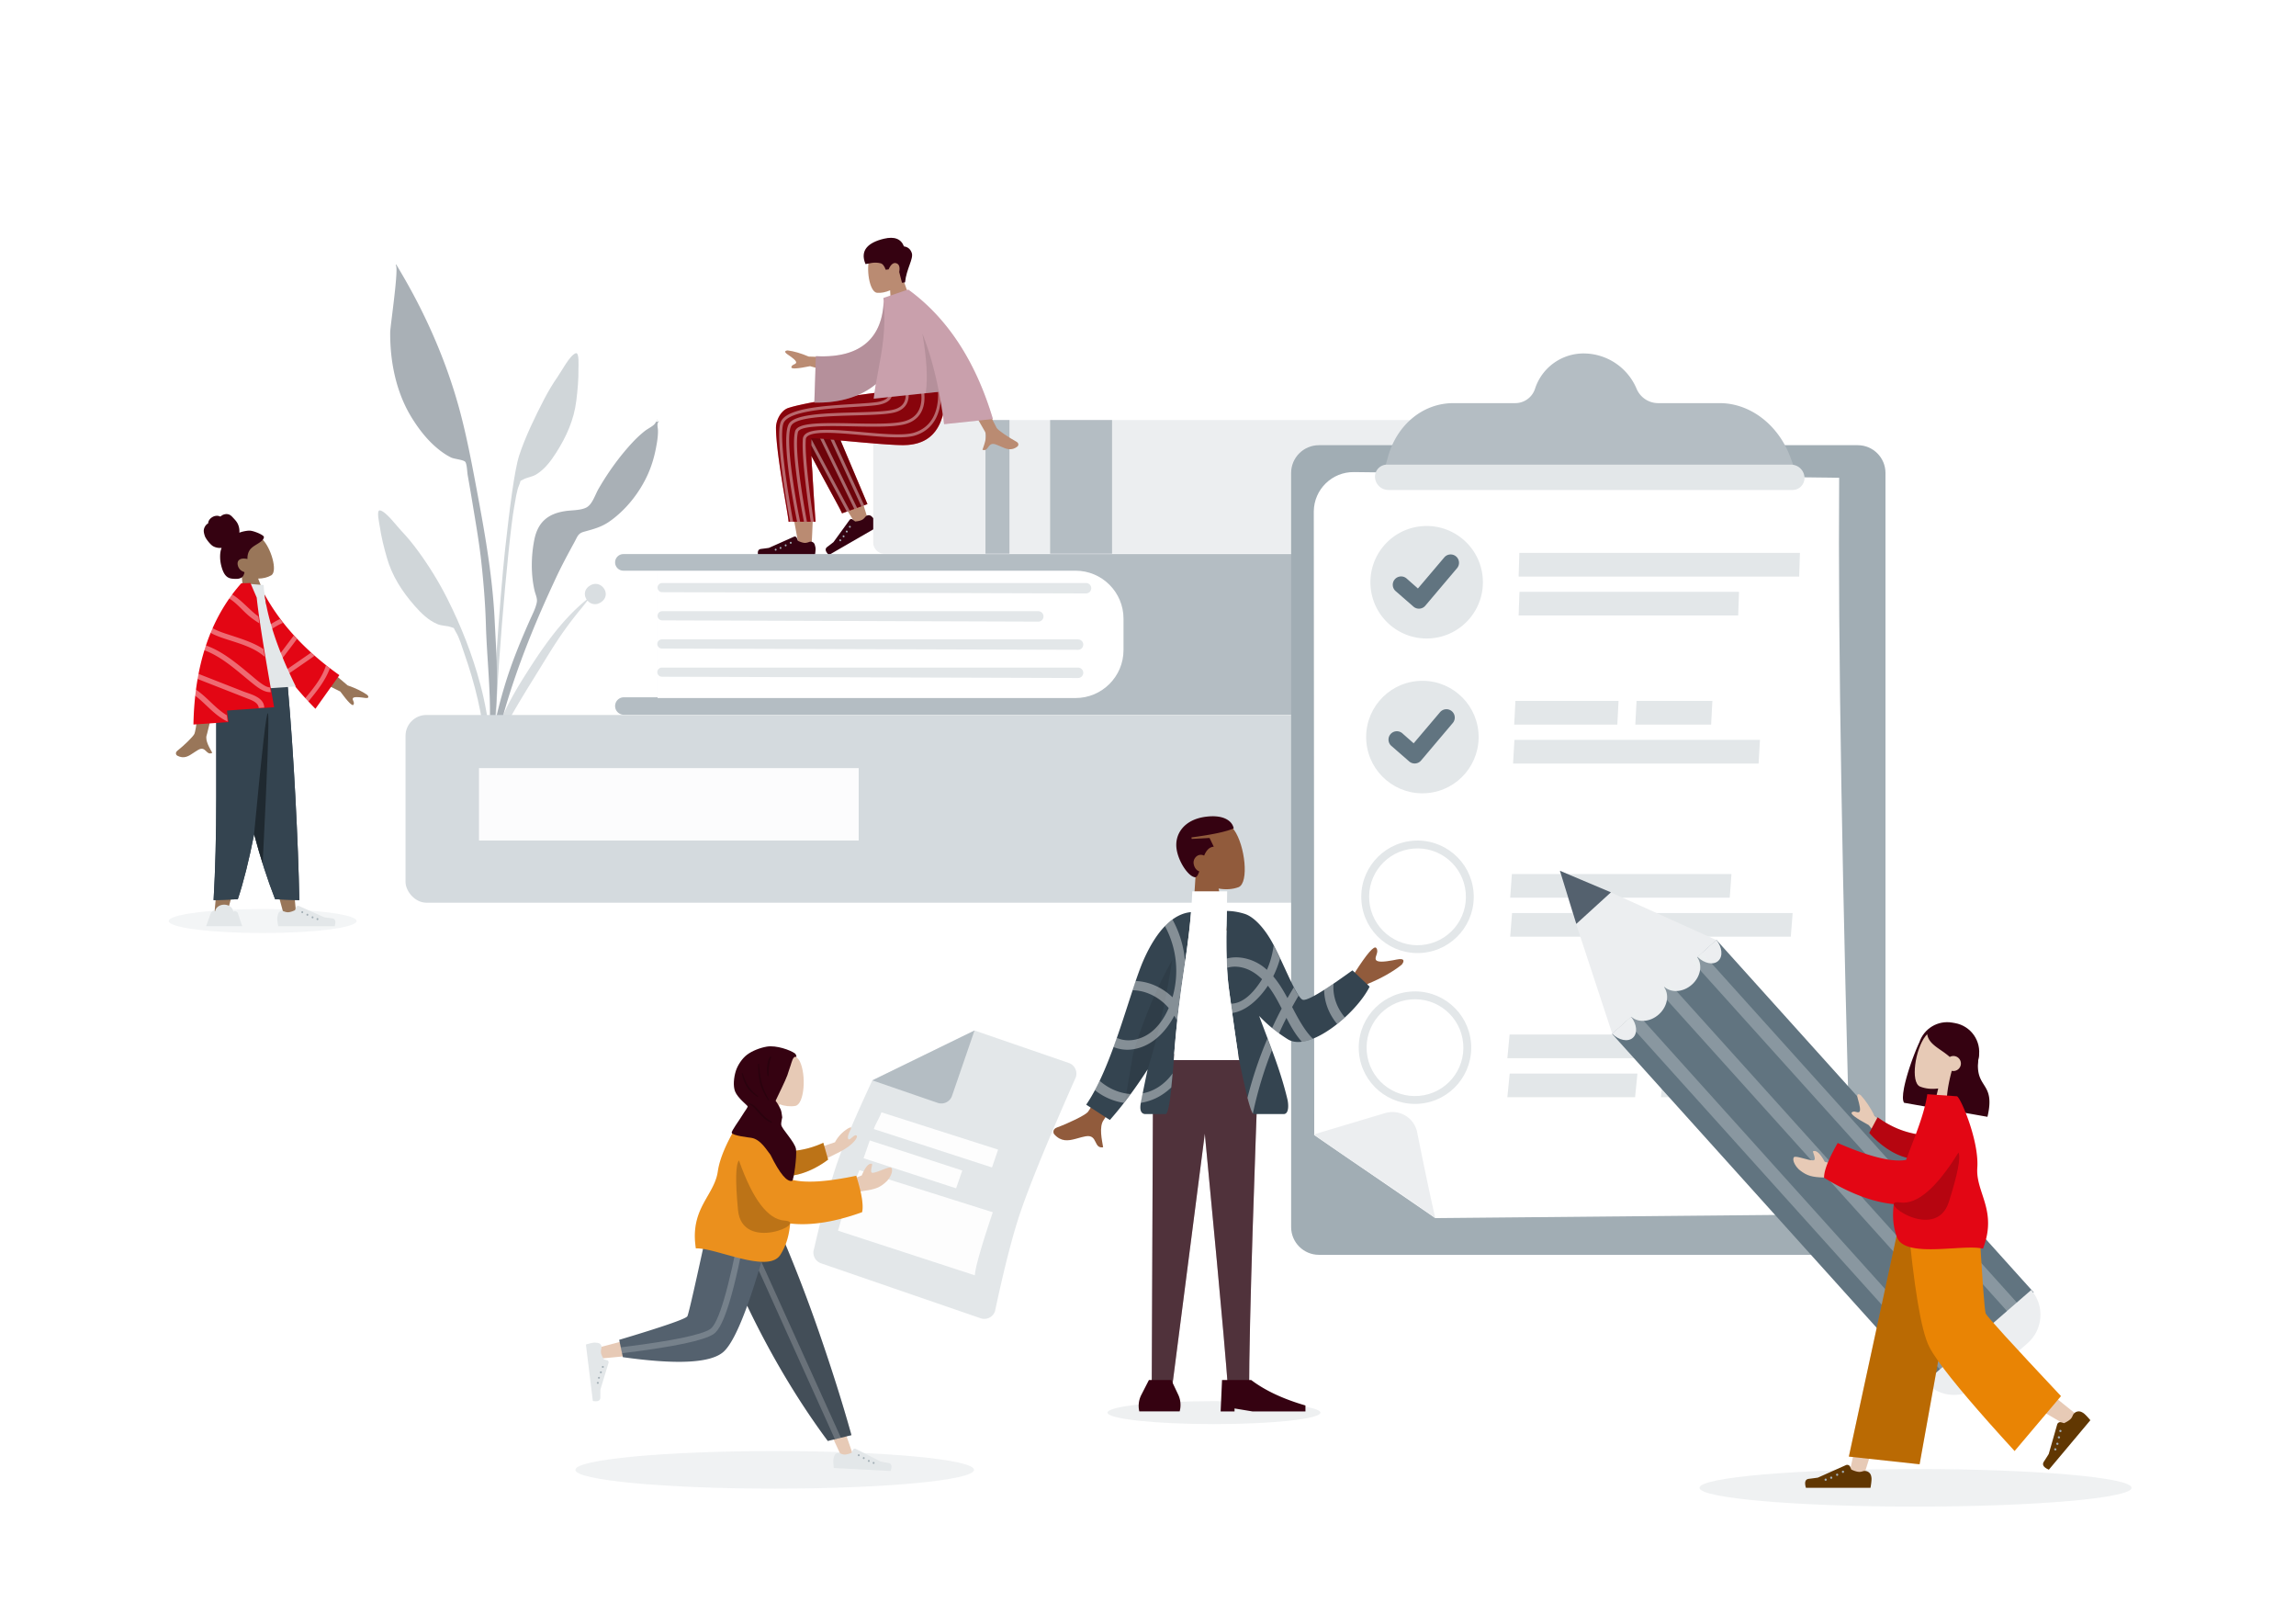<svg width="1100" height="768" viewBox="0 0 1100 768" xmlns="http://www.w3.org/2000/svg" xmlns:xlink="http://www.w3.org/1999/xlink"><defs><path d="M30.18 4.938c.308.103 0-1.219-.735-1.702-2.256-1.482-8.97-3.675-13.561-2.724-3.076.638-6.912 2.239-9.369 4.279-2.214 1.84-4.23 5.082-5.014 7.93-.823 2.992-1.134 7.154 0 9.764 1.351 3.108 6.137 6.458 6.263 6.903.145.507-1.221 2.23-2.529 4.59C3.927 36.34.363 41.459.588 42.328c.36 1.386 8.634 1.989 9.477 2.09 4.66.554 8.038 6.331 9.444 7.81 4.756 8.861 8.373 12.884 10.85 12.067.652-.215 1.927-11.893 1.275-15.234-.652-3.342-7.046-9.305-7.455-11.27-.241-1.158.357-3.609.331-3.7-.603-4.152-1.137-4.054-2.017-5.746-.88-1.692-1.561-1.791-1.35-2.284 1.033-2.408 4.355-9.775 5.109-12.184.898-2.872.474-1.929 1.4-4.79.41-1.267.932-4.684 2.528-4.148z" id="a"/></defs><g fill="none" fill-rule="evenodd"><path fill="#FFF" d="M0 0h1100v768H0z"/><path d="M383.606 197.395l-.138-.08c-3.943-2.209-10.382.79-10.378 4.126.006 4.34 1.713 15.61 3.695 27.288l.278 1.632c2.564 14.966 5.47 30.102 5.734 31.756.48 3.007 5.633 3.802 5.933.01l.063-.843.066-.99c.247-3.884.542-10.501.667-17.234l.02-1.225c.094-6.124.036-12.212-.339-16.297a504.89 504.89 0 00-1.149-11.182c4.833 8.729 12.31 21.227 22.428 37.496l5.493-2.51c-4.313-14.211-7.85-24.244-10.61-30.098-4.727-10.024-9.159-18.608-11.024-21.632-2.934-4.756-8.04-3.096-10.74-.217z" fill="#BA8B72"/><path d="M417.541 247.313c.67.617 1.132 1.145 1.384 1.582.43.744.933 1.903 1.51 3.475-.864.5-8.63 4.983-23.296 13.45-1.761-1.651-2.036-2.934-.823-3.846a148.983 148.983 0 003-2.31l7.726-10.643a1 1 0 011.419-.204l1.244.958c1.533-.134 2.677-.419 3.432-.855.45-.26.95-.726 1.499-1.4a2 2 0 012.905-.207z" fill="#350211"/><path d="M402.319 258.373c-.528.305-.054 1.124.473.82.528-.306.054-1.125-.473-.82zm1.601-1.885c-.528.305-.054 1.124.473.82.528-.306.054-1.125-.473-.82zm1.517-2.298c-.528.305-.054 1.124.473.82.528-.305.054-1.124-.473-.82zm1.488-2.28c-.528.305-.054 1.124.473.82.528-.306.054-1.125-.473-.82z" fill="#A1ADB4"/><path d="M390.33 260.842c.271.87.407 1.557.407 2.061 0 .86-.143 2.116-.43 3.766h-26.9c-.7-2.311-.296-3.56 1.21-3.743 1.506-.185 2.757-.351 3.754-.5l12.011-5.354a1 1 0 011.332.532l.599 1.452c1.394.65 2.527.976 3.399.976.52 0 1.186-.155 1.997-.463a2 2 0 012.62 1.273z" fill="#350211"/><path d="M371.617 262.809c-.61 0-.61.946 0 .946s.608-.946 0-.946zm2.33-.832c-.61 0-.61.946 0 .946.609 0 .608-.946 0-.946zm2.461-1.231c-.61 0-.608.946 0 .946.61 0 .61-.946 0-.946zm2.43-1.231c-.61 0-.61.946 0 .946s.608-.946 0-.946z" fill="#A1ADB4"/><ellipse fill="#ECEEF0" opacity=".801" cx="917.716" cy="712.629" rx="103.5" ry="9"/><ellipse fill="#ECEEF0" opacity=".607" cx="125.832" cy="441.15" rx="45" ry="5.75"/><ellipse fill="#ECEEF0" opacity=".917" cx="581.614" cy="676.61" rx="51" ry="5.5"/><ellipse fill="#ECEEF0" opacity=".787" cx="371.157" cy="704.022" rx="95.5" ry="9"/><g opacity=".5"><path d="M267.157 180.47c2.028-2.892 5.791-10.236 8.646-11.27 1.838-.665 1.302 6.22 1.325 7.533.088 5.079-.406 10.125-1.017 15.162-1.1 9.083-4.697 17.172-9.63 24.902-2.54 3.978-5.517 8.004-9.642 10.486-1.898 1.143-4.182 1.335-6.057 2.32-2.184 1.146-.995.219-1.979 2.494-1.366 3.16-1.803 7.235-2.436 10.606-2.903 15.474-9.931 97.272-8.713 113.012.108 1.395-1.837 1.729-1.934.026-.516-9.03 3.95-71.567 6.204-92.018 2.253-20.451 4.533-38.519 6.82-45.594 2.774-8.584 7.783-18.907 11.954-26.912 1.937-3.72 4.048-7.31 6.459-10.747z" fill="#A1ADB4"/><path d="M282.21 280.774c5.277-3.874 10.99 3.438 6.214 7.313-2.64 2.142-5.4 1.38-6.954-.405-1.008 1.23-1.952 2.515-2.86 3.601a178.898 178.898 0 00-7.872 10.164c-5.186 7.202-9.63 14.81-14.278 22.28-4.586 7.373-9.135 14.783-13.291 22.342-3.522 6.404-8.215 13.939-9.42 20.96 1.828-14.89 8.77-29.203 17.035-42.33 8.198-13.02 17.606-27.238 30.3-37.513-1.292-1.9-1.328-4.611 1.126-6.412z" fill="#B4BDC3"/><path d="M182.066 244.459c2.954.577 7.78 7.258 10.214 9.803 2.893 3.025 5.517 6.25 7.991 9.627 5.327 7.271 10.09 15.002 14.14 23.064 6.604 13.142 11.894 26.633 15.734 40.944 2.35 8.76 3.871 17.84 4.773 26.856.17 1.7 1.953 14.81-.615 15.164-2.31.318-1.597-9.954-1.709-11.352-1.26-15.765-5.034-31.104-10.284-45.963-1.144-3.237-2.206-7.202-4.035-10.114-1.317-2.099-.01-1.367-2.324-2.16-1.988-.683-4.252-.516-6.287-1.352-4.421-1.813-7.961-5.332-11.064-8.873-6.03-6.88-10.81-14.324-13.3-23.14-1.382-4.888-2.652-9.805-3.357-14.845-.182-1.302-1.779-8.031.123-7.66z" fill="#A1ADB4"/><path d="M193.72 133.305c11.125 19.292 20.266 40.484 26.17 61.949 3.576 13.005 6.077 26.35 8.562 39.599 3.847 20.514 7.486 41.026 8.522 61.904 1.041 21 3.1 45.22-3.775 65.446 3.434-20.535.164-42.392-.415-63.055-.277-9.863-1.078-19.63-2.13-29.437-1.02-9.512-2.688-18.98-4.241-28.417-.756-4.596-1.55-9.185-2.36-13.772-.241-1.369-.343-5.43-1.211-6.365-.874-.94-5.332-1.324-6.731-2.015-2.818-1.39-5.47-3.366-7.816-5.453-4.497-4.001-8.41-9.23-11.498-14.383-7.145-11.925-10.002-26.478-9.857-40.288.027-2.682 4.34-31.556 2.608-31.953.104-.123.203-.249.296-.38a529.227 529.227 0 013.877 6.62z" fill="#54616e"/><path d="M313.789 202.884c.171-.247 1.288-1.969.726-1.859 1.145-.224-1.576 1.899 1.278.596-1.355 1.28-.573 2.943-.555 4.665.03 2.796-.438 5.57-.965 8.306-.832 4.326-2.072 8.531-3.871 12.554-3.923 8.768-10.583 17.208-18.49 22.69-3.903 2.706-7.728 3.627-12.18 4.873-2.812.787-3.035 2.242-4.528 4.97-3.107 5.684-6.16 11.347-8.9 17.222-3.272 7.015-6.449 14.038-9.445 21.177-10.095 24.047-18.31 48.96-22.626 74.742-.105-15.193 3.41-30.841 7.843-45.323 3.23-10.552 7.434-20.723 11.918-30.79 1.087-2.44 2.733-5.577 3.195-8.27.323-1.887-.665-3.702-1.117-5.69-1.763-7.739-1.637-16.41-.089-24.192 1.707-8.58 6.645-12.562 14.997-13.778 3.054-.444 6.937-.281 9.738-1.584 3.051-1.418 4.31-6.08 6.045-9.072 4.66-8.04 10.198-15.749 16.557-22.522a53.708 53.708 0 015.663-5.21c1.266-1.011 3.942-2.258 4.806-3.505z" fill="#54616e"/><path d="M222.552 356.411h24.806a4.5 4.5 0 014.452 5.157l-1.197 8.115a15.54 15.54 0 01-15.373 13.272h-.57a15.54 15.54 0 01-15.373-13.272l-1.197-8.115a4.5 4.5 0 014.452-5.157z" fill="#B4BDC3"/></g><path d="M125.558 258.148c4.27 4.093 7.592 15.392 4.443 17.395-1.816 1.047-4.024 1.58-6.319 1.586l4.909 12.437-11.014 3.579-1.88-18.216c-2.92-1.766-5.298-4.605-6.28-8.547-2.502-10.045 11.872-12.327 16.141-8.234z" fill="#997659"/><path d="M119.454 254.163c-1.654.03-3.89.584-4.774.988a8.335 8.335 0 00-.741-4.19c-.594-1.266-1.549-2.199-2.477-3.2-.428-.46-.889-.908-1.448-1.185a3.453 3.453 0 00-1.828-.33 4.377 4.377 0 00-1.792.58c-.243.14-.438.335-.672.484-.24.153-.42.03-.663-.072-.586-.248-1.32-.226-1.923-.108-.675.133-1.317.45-1.867.864-.536.404-1.006.93-1.282 1.564a2.854 2.854 0 00-.243.9c-.01.129.004.198-.096.276-.091.072-.213.113-.309.184-.925.69-1.553 1.783-1.702 2.971-.087.694.124 1.797.546 2.973.423 1.175 2.502 3.926 3.872 4.73 1.223.718 2.756.957 4.12.835-.53 1.238-.7 2.624-.717 3.983-.018 1.477.152 2.95.506 4.391.337 1.37.788 2.788 1.527 3.995.691 1.13 1.645 1.93 2.9 2.227.574.136 1.162.187 1.746.22.576.03 1.152.056 1.724-.008 1.083-.12 2.24-.535 2.759-1.597.187-.382.378-.849.468-1.271.032-.152.05-.25-.08-.346-.157-.115-.368-.173-.544-.245a4.158 4.158 0 01-2.25-2.165c-.474-1.034-.636-2.515.257-3.324 1.102-.998 2.739-.795 4.087-.548-.072-1.878.425-3.752 1.738-5.05 1.452-1.438 3.41-2.187 4.95-3.515.402-.346.803-.722 1.016-1.23.09-.213.187-.483.172-.721-.018-.314-.283-.495-.5-.673-1.15-.946-4.826-2.417-6.48-2.387z" fill="#350211"/><path d="M135.725 328.902l-2.537 11.074 8.777 98.974h-5.76l-13.707-50.414-.215-.942-.215.942-13.707 50.414h-5.76l8.776-98.974-2.535-11.074h26.883z" fill="#997659"/><path d="M133.303 437.611c-.306.95-.46 1.693-.46 2.23 0 .866.145 2.129.433 3.79h27.075c.703-2.326.297-3.582-1.219-3.768a149.947 149.947 0 01-3.777-.502l-12.154-5.418a.939.939 0 00-1.25.5l-.629 1.526c-1.403.654-2.543.982-3.42.982-.549 0-1.258-.17-2.128-.511a1.877 1.877 0 00-2.471 1.171z" fill="#E3E7E9"/><path d="M152.088 439.746c.614 0 .613.952 0 .952-.614 0-.613-.952 0-.952zm-2.345-.838c.614 0 .613.953 0 .953s-.612-.953 0-.953zm-2.478-1.239c.614 0 .613.953 0 .953-.614 0-.613-.953 0-.953zm-2.445-1.239c.614 0 .613.953 0 .953s-.612-.953 0-.953z" fill="#A1ADB4"/><path d="M107.402 433.32c-2.254 0-4.105 1.388-4.303 3.16a5.923 5.923 0 01-.458-.24c-.396-.231-1.537.827-1.648 1.135a8621.56 8621.56 0 01-2.232 6.24h17.281a360.316 360.316 0 01-2.143-6.388c-.086-.27-1.125-1.039-1.597-.804a7.079 7.079 0 01-.582.257c-.077-1.867-1.98-3.36-4.318-3.36z" fill="#E3E7E9"/><path d="M137.866 328.902c1.444 16.437 2.661 34.065 3.651 52.885.99 18.82 1.62 35.274 1.888 49.363l-11.596-.44c-3.696-9.463-7.046-19.845-10.051-31.146-2.504 12.656-5.113 23.038-7.825 31.147l-11.597.439c.847-14.753 1.27-31.07 1.27-48.95v-53.298z" fill="#344450"/><path d="M137.866 328.902c1.444 16.437 2.661 34.065 3.651 52.885.99 18.82 1.62 35.274 1.888 49.363l-11.596-.44c-3.696-9.463-7.046-19.845-10.051-31.146-2.504 12.656-5.113 23.038-7.825 31.147l-11.597.439c.847-14.753 1.27-31.07 1.27-48.95v-53.298z" fill="#344450"/><path d="M121.728 399.51c3.817-40.652 6.036-59.905 6.66-57.757.622 2.147-.228 26.118-2.553 71.914l-2.49-8.333-1.617-5.824z" fill-opacity=".4" fill="#000"/><path d="M96.938 322.488l9.343-.616c-3.752 15.986-6.063 25.668-6.93 29.047l-.063.244c-.13.503-.222.836-.275.998-.855 2.636 1.607 6.386 2.69 8.419-2.954 1.577-2.982-3.498-6.702-1.44-.637.353-1.24.75-1.83 1.147l-.39.265c-2.398 1.627-4.609 3.104-7.87 1.394-.52-.273-1.147-1.393.11-2.39 3.13-2.486 7.594-6.764 8.144-8.108.75-1.832 2.007-11.486 3.773-28.96zm56.08-5.672l13.525 11.467c3.794 1.314 6.934 2.838 9.42 4.573.574.6 1.235 1.784-1.293 1.41l-.506-.073-.507-.068c-2.188-.286-4.245-.398-4.602.332-.411.842 1.054 1.986.264 3.107-.527.746-2.624-1.365-6.289-6.335l-13.71-6.842 3.698-7.57z" fill="#997659"/><path d="M107.29 331.188l34.417-2.407c-9.33-18.83-14.468-35.02-15.415-48.572l-10.49-.82c-7.242 13.692-8.417 30.01-8.512 51.799z" fill="#E3E7E9"/><path d="M116.263 279.356c.75-.026 1.864-.06 3.34-.098l.376-.01 3.01 6.994c.867 8.628 3.599 25.853 8.194 51.675l.15.845-22.56 1.578c.14 1.369.302 2.746.487 4.131l.192 1.388-16.775 1.173c.524-28.185 8.002-50.552 22.433-67.101l.463-.527.009.008.004-.009.677-.047zm10.49 5.4c7.91 14.425 19.852 27.3 35.83 38.624l-11.465 16.099c-3.47-3.52-6.705-7.079-9.67-10.68l.259-.018c-8.308-16.767-13.292-31.442-14.953-44.024z"/><path fill-opacity=".2" fill="#FFF" d="M112.838 326.308l10.763-5.95.361 5.172z"/><path d="M126.754 284.757c7.908 14.424 19.851 27.298 35.829 38.623l-11.465 16.099c-3.47-3.52-6.705-7.079-9.67-10.68l.259-.018c-8.308-16.767-13.292-31.442-14.953-44.024zm-18.042 31.917c1.44 11.358 3.598 19.106 6.473 23.245l-6.307.44c-.85-8.184-.905-16.08-.166-23.685z" fill-opacity=".1" fill="#000"/><g transform="translate(194.288 341.956)"><rect fill="#D4DADE" y=".501" width="544.394" height="89.917" rx="10"/><path fill="#FFF" opacity=".927" d="M35.196 60.624V25.957h181.92v34.667z"/></g><path d="M298.877 342.353a4.183 4.183 0 010-8.366h16.16v-60.641h-16.365a3.978 3.978 0 010-7.956h327.67c9.39 0 17 7.611 17 17v42.963c0 9.389-7.61 17-17 17H298.878z" fill="#B4BDC3"/><path d="M315.038 273.346h200.231c12.703 0 23 10.297 23 23v14.996c0 12.702-10.297 23-23 23H315.038v-60.996z" fill="#FFF"/><path d="M315.038 281.442c0-1.21.98-2.19 2.19-2.19H520.31a2.5 2.5 0 012.5 2.5 2.493 2.493 0 01-2.5 2.492l-203.082-.606a2.197 2.197 0 01-2.19-2.196zm0 13.5c0-1.21.98-2.19 2.19-2.19H497.43a2.5 2.5 0 012.5 2.5 2.492 2.492 0 01-2.5 2.491l-180.202-.604a2.197 2.197 0 01-2.19-2.197zm-.118 13.5c0-1.21.98-2.19 2.19-2.19h199.372a2.5 2.5 0 012.5 2.5 2.492 2.492 0 01-2.5 2.492l-199.372-.606a2.197 2.197 0 01-2.19-2.196zm0 13.5c0-1.21.98-2.19 2.19-2.19h199.372a2.5 2.5 0 012.5 2.5 2.492 2.492 0 01-2.5 2.492l-199.372-.606a2.197 2.197 0 01-2.19-2.196z" fill="#E3E7E9"/><g transform="translate(418.365 201.19)"><rect fill="#ECEEF0" width="318.496" height="64" rx="5"/><path fill="#B4BDC3" d="M84.749 0h29.668v64H84.749zM53.772 0h11.489v64H53.772z"/></g><path d="M618.571 226.546V587.72c0 7.351 5.96 13.31 13.31 13.31h258.13c7.351 0 13.31-5.959 13.31-13.31V226.546c0-7.351-5.959-13.31-13.31-13.31h-258.13c-7.35 0-13.31 5.959-13.31 13.31z" fill="#A1ADB4"/><path d="M629.431 245.13l.215 298.556c25.84 17.672 45.173 30.926 57.996 39.764l199.396-1.879c-4.51-156.74-6.478-274.316-5.904-352.73l-232.48-2.724c-10.493-.123-19.098 8.284-19.221 18.776l-.002.236z" fill="#FFF"/><path d="M629.418 543.371c20.34 14.474 38.09 25.605 58.224 40.079-2.36-10.282-5.253-23.98-8.679-41.095-1.311-6.553-7.686-10.802-14.239-9.49a12.1 12.1 0 00-1.093.272l-34.213 10.234z" fill="#ECEEF0"/><path d="M727.558 276.16h134.42c.123-3.775.234-7.565.345-11.34H727.916a3474.98 3474.98 0 01-.358 11.34zm0 18.652H832.75c.136-3.79.285-7.565.408-11.34h-105.18l-.42 11.34zm-2.12 52.246h49.41c.198-3.79.408-7.563.593-11.352h-49.41c-.185 3.789-.383 7.562-.593 11.352zm58.026 0h36.329c.198-3.79.408-7.563.593-11.352h-36.329c-.185 3.789-.383 7.562-.593 11.352zm-58.563 18.664h117.633c.222-3.789.432-7.562.655-11.352H725.556c-.223 3.79-.433 7.563-.655 11.352zm-.487 71.601h134.432l-.89 11.34H723.525zm-.074-18.69h105.194c-.272 3.775-.544 7.565-.828 11.34H723.524c.272-3.775.556-7.518.816-11.34zm-2.174 88.222h134.432c.358-3.79.716-7.563 1.062-11.352H723.24c-.358 3.837-.704 7.61-1.074 11.352zm0 18.689h61.194c.383-3.774.754-7.565 1.124-11.34H723.29c-.37 3.775-.741 7.566-1.124 11.34zm73.584 0h26.422c.382-3.774.753-7.565 1.124-11.34h-26.422c-.37 3.775-.79 7.566-1.124 11.34z" fill="#E3E7E9"/><path d="M857.688 218.82c-5.833-15.53-19.31-25.729-33.806-25.729H794.34a11.234 11.234 0 01-10.268-6.902 27.61 27.61 0 00-25.142-16.894 24.452 24.452 0 00-23.504 16.894 9.974 9.974 0 01-9.612 6.902h-29.525c-14.513 0-27.007 10.25-31.321 25.73l-1.726 6.16h196.725l-2.278-6.16z" fill="#B4BDC3"/><path d="M858.74 234.686H665.122a6.454 6.454 0 01-6.367-6.074 5.746 5.746 0 015.78-6.057h193.619a6.454 6.454 0 016.367 6.057 5.746 5.746 0 01-5.78 6.074zm-177.587 17.353c14.825-1.297 27.894 9.669 29.191 24.493 1.297 14.825-9.67 27.894-24.494 29.191-14.824 1.297-27.894-9.67-29.19-24.494-1.298-14.824 9.669-27.893 24.493-29.19z" fill="#E3E7E9"/><path d="M706.599 276.86c-1.116-12.756-12.362-22.192-25.118-21.076-12.756 1.116-22.192 12.362-21.076 25.118 1.116 12.756 12.361 22.192 25.117 21.076 12.756-1.116 22.193-12.362 21.077-25.118z" fill="#E3E7E9"/><path d="M679.318 281.87l-5.457-4.815-.095-.08a4.003 4.003 0 00-5.564.555 4 4 0 00.493 5.637l8.519 7.423.09.074a4.003 4.003 0 005.564-.554l15.286-18.078a4.002 4.002 0 00-6.195-5.065l-12.64 14.904z" fill="#617480"/><path d="M679.112 326.192c14.824-1.297 27.893 9.669 29.19 24.494 1.297 14.824-9.67 27.893-24.494 29.19-14.824 1.297-27.893-9.67-29.19-24.494-1.297-14.824 9.669-27.893 24.494-29.19z" fill="#E3E7E9"/><path d="M704.557 351.013c-1.116-12.756-12.362-22.192-25.118-21.076-12.756 1.116-22.192 12.362-21.076 25.118 1.116 12.756 12.362 22.192 25.118 21.076 12.756-1.116 22.192-12.362 21.076-25.118z" fill="#E3E7E9"/><path d="M677.277 356.025l-5.458-4.817-.095-.08a4.003 4.003 0 00-5.564.555 4 4 0 00.33 5.492l8.682 7.568.09.075a4.003 4.003 0 005.564-.555l15.287-18.078a4.002 4.002 0 00-6.196-5.065l-12.64 14.905z" fill="#617480"/><path d="M705.964 427.204c1.297 14.825-9.67 27.894-24.494 29.191-14.824 1.297-27.894-9.67-29.19-24.494-1.297-14.824 9.669-27.894 24.493-29.19 14.825-1.297 27.894 9.669 29.191 24.493zm-28.863-20.748c-12.756 1.116-22.192 12.361-21.076 25.117 1.116 12.757 12.361 22.193 25.118 21.077 12.756-1.116 22.192-12.362 21.076-25.118-1.116-12.756-12.362-22.192-25.118-21.076zm27.652 93.001c1.297 14.825-9.67 27.894-24.494 29.191-14.825 1.297-27.894-9.67-29.19-24.494-1.298-14.824 9.669-27.893 24.493-29.19 14.825-1.297 27.894 9.669 29.19 24.493zM675.89 478.71c-12.756 1.116-22.192 12.362-21.076 25.118 1.116 12.756 12.361 22.192 25.117 21.076 12.756-1.116 22.192-12.362 21.076-25.118-1.116-12.756-12.361-22.192-25.117-21.076z" fill="#E3E7E9"/><path fill="#ECEEF0" d="M822.561 450.394l-52.368-23.667-22.842-9.642 7.2 23.725 17.887 54.385"/><path fill="#54616e" d="M755.19 442.53l16.6-15.13-24.44-10.315z"/><path fill="#617480" d="M772.365 495.236l151.978 168.79 49.993-45.014-151.979-168.79z"/><ellipse fill="#ECEEF0" transform="scale(-1 1) rotate(42 0 -1631.31)" cx="804.686" cy="464.968" rx="10.652" ry="8.88"/><ellipse fill="#ECEEF0" transform="scale(-1 1) rotate(42 0 -1575.654)" cx="788.809" cy="479.263" rx="10.652" ry="8.88"/><path d="M922.48 661.918l.22.25c6.587 7.307 17.842 8.016 25.297 1.535l23.361-20.308c7.54-6.553 8.338-17.978 1.785-25.517l-50.663 44.04zM782.309 497.065c2.375-2.138 1.935-6.546-.91-10.103l-9.043 8.142c3.24 3.201 7.578 4.1 9.953 1.96zm40.876-36.805c2.375-2.139 1.935-6.546-.91-10.103l-9.042 8.142c3.24 3.2 7.578 4.099 9.952 1.96z" fill="#ECEEF0"/><path d="M783.297 484.289l-.955.326-1.016 2.19-2.295 2.067 151.333 168.095 4.636-4.174L783.297 484.29zm16.107-13.804l-4.642 4.18 151.366 168.108 4.643-4.18-151.367-168.108zm15.531-14.683l-.955.326-1.017 2.192-2.295 2.066 151.335 168.093 4.636-4.174-151.704-168.503z" fill="#ECEEF0" opacity=".285"/><path d="M935.335 489.813c-6.936-1.223-13.58 2.87-15.751 9.352l-.223.48-.228.5-.232.524-.357.824-.243.573-.245.59-.373.917-.25.63-.252.643-.253.656-.379 1.004-.377 1.026-.374 1.043-.369 1.057-.361 1.065-.237.714-.346 1.073-.225.715-.219.712-.212.71-.206.706-.198.701-.19.694-.183.687-.173.678-.164.668-.154.657-.143.644-.133.631-.12.616c-.613 3.246-.71 5.815.072 6.904l18.656 3.29.022-.099c7.05.454 13.462-4.46 14.717-11.579l2.382-13.51c1.347-7.638-3.753-14.922-11.392-16.269l-1.287-.227z" fill="#350211"/><path d="M922.496 496.261c-4.953 6.291-7.278 22.064-2.679 24.156 2.633 1.062 5.694 1.36 8.771.936l-4.238 17.598 15.439 2.722-.912-24.774c3.582-2.918 6.235-7.171 6.808-12.641 1.462-13.937-18.236-14.288-23.19-7.997z" fill="#E7CAB6"/><path d="M936.186 490.627c-7.45-1.314-10.412 1.738-12.933 4.328.591 5.4 6.268 7.187 10.866 11.3a3.593 3.593 0 111.12 6.678l-.16-.033c-2.06 7.516-3.313 16.292-1.558 18.738l18.656 3.29c2.069-8.757.418-11.971-1.452-14.97l-.352-.561-.236-.375-.233-.379c-1.666-2.731-3.1-5.913-1.784-13.374l-.108-.151-.215-.302c-.4-.564-.784-1.11-1.174-1.605l.109-.496c-2.064-7.183-5.58-11.213-10.546-12.088z" fill="#350211"/><path d="M913.267 581.571L885.67 707.282h7.129l18.051-57.59 13.905-35.193c3.845 15.913 7.214 30.068 8.666 32.508 1.654 2.78 20.351 14.589 56.092 35.428l4.91-5.253c-30.292-24.307-45.66-36.957-46.105-37.952-.668-1.492-4.848-33.72-5.134-57.659h-29.917z" fill="#E7CAB6"/><path d="M997.326 676.358c.492.249.88.491 1.161.728.757.635 1.757 1.69 2.998 3.16-.737.88-7.364 8.777-19.88 23.693-2.552-1.092-3.353-2.37-2.402-3.832.95-1.463 1.729-2.688 2.334-3.675l4.048-14.142a1.549 1.549 0 011.957-1.05l1.33.422c1.604-.747 2.728-1.505 3.372-2.272.29-.347.565-.831.823-1.454a3.097 3.097 0 014.259-1.578z" fill="#613702"/><path d="M984.273 693.856c-.45.537.383 1.235.833.699.45-.537-.383-1.235-.833-.7zm.989-2.667c-.451.538.383 1.236.833.7.45-.537-.383-1.236-.833-.7zm.735-3.078c-.45.537.384 1.236.833.7.451-.538-.383-1.236-.833-.7zm.711-3.05c-.45.538.384 1.236.834.7.45-.537-.384-1.235-.834-.7z" fill="#A1ADB4"/><path d="M896.449 706.942c.126.537.189.99.189 1.358 0 .988-.165 2.431-.495 4.329h-30.928c-.804-2.658-.34-4.092 1.392-4.304 1.731-.212 3.17-.403 4.315-.574l13.436-5.99a1.549 1.549 0 012.062.825l.532 1.29c1.603.748 2.905 1.122 3.908 1.122.452 0 1-.101 1.642-.304a3.097 3.097 0 013.947 2.248z" fill="#613702"/><path d="M874.654 708.19c-.7 0-.7 1.089 0 1.089.701 0 .7-1.088 0-1.088zm2.679-.956c-.702 0-.7 1.088 0 1.088s.7-1.088 0-1.088zm2.83-1.415c-.7 0-.7 1.088 0 1.088.702 0 .7-1.088 0-1.088zm2.793-1.415c-.701 0-.7 1.087 0 1.087.701 0 .7-1.087 0-1.087z" fill="#A1ADB4"/><path d="M928.715 652.11c6.516 9.17 18.672 23.473 36.467 42.909l22.23-26.314c-23.454-24.952-35.475-38.134-36.065-39.545-.59-1.41-1.732-17.273-3.426-47.589h-37.026l-25.117 116.101 33.89 3.678 8.907-49.437z" fill="#E98404"/><path d="M928.715 652.11c6.516 9.17 18.672 23.473 36.467 42.909l22.23-26.314c-23.454-24.952-35.475-38.134-36.065-39.545-.59-1.41-1.732-17.273-3.426-47.589h-37.026l-25.117 116.101 33.89 3.678 8.907-49.437z"/><path d="M910.895 581.571l-25.117 116.101 33.89 3.678 8.907-49.437c-1.985-2.807-3.434-5.125-4.346-6.954-3.887-7.8-7.38-28.929-10.482-63.388h-2.852z" fill-opacity=".2" fill="#000"/><path d="M905.16 691.62a5.346 5.346 0 100 10.693 5.346 5.346 0 000-10.693zm16.975-11.207a6.443 6.443 0 100 12.886 6.443 6.443 0 000-12.886zm-31.343 0a5.346 5.346 0 100 10.693 5.346 5.346 0 000-10.693zm70.118-5.38a6.854 6.854 0 100 13.708 6.854 6.854 0 000-13.708zm-55.75-10.265a6.443 6.443 0 100 12.887 6.443 6.443 0 000-12.887zm18.072-3.96a5.346 5.346 0 100 10.694 5.346 5.346 0 000-10.693zm56.128-2.418a6.41 6.41 0 100 12.821 6.41 6.41 0 000-12.82zm-16.257-.049a4.661 4.661 0 100 9.322 4.661 4.661 0 000-9.322zm-15.925-8.225a5.346 5.346 0 100 10.693 5.346 5.346 0 000-10.693zm-49.692-5.62a6.443 6.443 0 100 12.886 6.443 6.443 0 000-12.887zm63.013-8.637a6.443 6.443 0 100 12.886 6.443 6.443 0 000-12.886zm-44.918-1.405a5.21 5.21 0 100 10.419 5.21 5.21 0 000-10.419zm21.798-2.845a6.443 6.443 0 100 12.886 6.443 6.443 0 000-12.886zm-12.201-18.233a6.854 6.854 0 100 13.709 6.854 6.854 0 000-13.709zm23.097-2.468a6.443 6.443 0 100 12.887 6.443 6.443 0 000-12.887zm-42.701-5.62a6.443 6.443 0 100 12.886 6.443 6.443 0 000-12.886zm33.724-10.693a5.346 5.346 0 100 10.693 5.346 5.346 0 000-10.693zm-17.41-8.363a6.306 6.306 0 100 12.613 6.306 6.306 0 000-12.613zm25.224-4.66a4.661 4.661 0 100 9.321 4.661 4.661 0 000-9.322z"/><path d="M913.237 547.959l-15.122-13.478c-2.089-4.083-4.312-7.392-6.67-9.929-.77-.553-2.214-1.114-1.39 1.687.824 2.8 1.565 5.783.677 6.382-.887.6-2.415-.877-3.556.196-.761.715 1.96 2.75 8.165 6.106l4.58 5.801 13.316 3.235zm-30.385 10.788l-8.609-2.272c-2.07-3.777-3.848-5.495-5.332-5.152-1.266-.245 1.984 4.37-.278 4.464-2.262.094-8.488-2.503-9.196-1.484-1.046 1.507 1.046 4.812 2.9 6.253 3.464 2.695 5.926 3.297 11.68 3.456 3.008.083 6.44.897 10.298 2.441l-1.463-7.706z" fill="#E7CAB6"/><path d="M923.36 524.099l14.166.99.05.01c.168.052.41.305.706.733l.185.277.197.317.209.357.22.394.23.43.238.466.247.5.255.532.262.562.404.9.275.635.278.66.282.687.427 1.073.286.742.286.763.428 1.18.283.808.28.824.277.838.273.851.267.863.261.873.255.882.124.444.243.893.234.899.224.903.214.906.203.907.096.454.184.908c.06.302.116.604.17.906l.157.903.141.898c.423 2.837.608 5.587.437 8.06-.255 3.677.566 7.016 1.624 10.406l.323 1.019.895 2.75.316.997.308 1.01.2.681.191.689.184.696.175.704.164.713.152.722c1.02 5.09 1.073 10.917-1.814 18.393-1.341-.363-3.095-.513-5.123-.54l-.885-.003-.917.01-.946.022-.972.033-.995.042-1.534.077-5.906.343-2.26.118-1.216.053-1.211.044-.805.022-1.198.023a92.49 92.49 0 01-.397.004l-.79.004-.782-.005-.774-.012a62.334 62.334 0 01-.766-.022l-.756-.03c-.25-.013-.5-.026-.746-.042l-.734-.051c-5.579-.44-10.048-1.873-11.467-5.535-1.941-5.008-2.249-10.361-1.557-15.914-9.383-.861-20.573-4.758-33.395-12.64-.018-1.113.202-2.452.659-4.02l.195-.638a37.47 37.47 0 011.191-3.176l.335-.773.176-.395.373-.81.397-.833.208-.425.436-.87.46-.894c.158-.302.32-.608.487-.918l.51-.943.537-.966.562-.991.685.297 1.352.579 1.329.558.655.27 1.294.526c.641.257 1.274.506 1.898.747l1.236.472 1.212.45 1.19.43.586.206 1.155.396c.38.129.758.254 1.131.375l1.109.354 1.085.332c7.157 2.144 12.767 2.857 16.83 2.14l.399-1.062c-6.358-1.48-12.874-6.145-17.672-11.496l-.34-.383 4.01-7.493c6.351 4.684 12.56 6.913 17.887 7.943l.441.082.27-.729c2.204-5.977 4.124-11.865 5.058-17.507l.133-.844zM119.98 279.248l3.01 6.994.123 1.174.145 1.272.257 2.09.36 2.716.36 2.566.407 2.785.376 2.488.582 3.74.55 3.443.702 4.295.998 5.96 1.234 7.201 1.802 10.273.448 2.517-22.561 1.578c.14 1.369.302 2.746.487 4.131l.192 1.388-16.775 1.173c.524-28.185 8.002-50.552 22.433-67.101l.463-.527.009.008.004-.009.677-.047 3.716-.108zm6.774 5.509c7.908 14.424 19.851 27.298 35.829 38.623l-11.465 16.099c-3.47-3.52-6.705-7.079-9.67-10.68l.259-.018c-8.308-16.767-13.292-31.442-14.953-44.024zm326.463-97.262l-.016.5-.042.983a57.04 57.04 0 01-.411 4.639l-.124.871c-1.85 12.212-7.946 18.727-20.1 18.727l-.622-.005-.675-.013-.726-.02-.773-.03-1.678-.08-.9-.05-1.417-.087-2.524-.172-2.14-.16-3.36-.27-4.062-.346-5.196-.465-5.724-.526 12.86 30.46-12.17 4.418-.059-.147-.128-.29-.245-.511-.324-.645-.398-.771-.999-1.888-8.401-15.505-1.8-3.354-.601-1.129-1.163-2.196-.573-1.09.146 2.938.202 3.641.284 4.7.386 5.97.612 8.941.381 5.367-12.947-.01-.005-.16-.015-.203-.056-.529-.09-.685-.158-1.062-.342-2.13-1.861-11.07-.52-3.184-.372-2.336-.397-2.567-.173-1.151-.254-1.728-.164-1.148-.278-2.007-.26-1.98-.161-1.3-.152-1.28-.141-1.255-.13-1.229-.06-.603-.108-1.182-.095-1.146c-.147-1.88-.23-3.597-.23-5.083 0-3.49 2.302-8.315 6.022-9.503.333-.107.685-.213 1.056-.32l.765-.215.812-.215.856-.216.897-.216.936-.217.974-.216 1.007-.216 1.039-.215 1.612-.322 1.108-.213 1.13-.212 1.152-.211 1.76-.313 2.395-.41 1.823-.302 2.45-.394 1.84-.287 3.22-.486 3.515-.511 3.37-.472 4.44-.597 4.51-.575 2.367-.287 2.07-.236h28.323z" fill="#E30614"/><path d="M938.29 552.034c-10.558 17.098-19.907 25.07-28.048 23.913-12.212-1.735 17.127 19.75 23.472-.338 4.23-13.392 5.755-21.25 4.577-23.575zm-38.72-16.88l-4.01 7.493c4.827 5.51 11.503 10.364 18.012 11.879 1.427-3.789 2.927-7.584 4.327-11.346-5.425-.99-11.801-3.212-18.33-8.026z" fill-opacity=".2" fill="#000"/><path d="M591.281 397.58c5.195 7.31 7.213 25.191 2.13 27.343-2.906 1.08-6.252 1.279-9.593.663l4.044 20.022-16.922 2.378 1.805-27.88c-3.81-3.449-6.563-8.36-7.009-14.55-1.137-15.773 20.351-15.288 25.545-7.977z" fill="#915B3C"/><path d="M577.346 391.248c9.074-1.275 13.06 2.116 13.718 5.518-3.733 1.653-10.467 3.034-20.243 4.333l.103.73 8.564-.459 2.026 4.183c-2.269.142-3.648 1.96-4.627 4.274a3.34 3.34 0 00-2.014-.363c-1.947.274-3.273 2.293-3.013 4.146.271 1.927 1.36 3.294 2.703 3.75-.479 1.45-1.014 2.53-1.779 2.82-3.092.11-8.198-7.17-9.103-13.61-.99-7.049 3.57-13.903 13.665-15.322z" fill="#350211"/><path d="M552.46 504.844l-.695 165.828 8.818 1.32 16.636-128.995c1.533 16.507 3.339 35.266 5.101 53.95l.288 3.055.143 1.526.286 3.047c2.187 23.343 4.238 46.069 5.532 63.594h9.853c0-37.51 2.937-116.351 4.64-163.325H552.46z" fill="#865362"/><path d="M552.46 504.844l-.695 165.828 8.818 1.32 16.636-128.995c1.533 16.507 3.339 35.266 5.101 53.95l.288 3.055.143 1.526.286 3.047c2.187 23.343 4.238 46.069 5.532 63.594h9.853c0-37.51 2.937-116.351 4.64-163.325H552.46z" fill-opacity=".4" fill="#000"/><path d="M545.836 676.027h19.328a11.525 11.525 0 00-.689-8.017l-3.316-7.004h-10.724l-3.636 7.102a11.566 11.566 0 00-.963 7.919zm38.968.022l.666-15.043h13.986c6.632 5.014 15.29 9.073 25.975 12.178v2.865h-25.309l-8.658-1.433v1.433h-6.66z" fill="#350211"/><path d="M539.811 493.915l12.947 3.639c-14.925 24.465-22.918 37.426-23.979 38.882-2.388 3.276-.803 9.71-.284 13.076-2.115.35-2.821-.874-3.49-2.24l-.16-.33c-.777-1.6-1.651-3.236-4.759-2.673-1.278.231-2.52.584-3.731.923l-.518.144-.514.14c-3.587.962-6.928 1.457-10.215-2.143-.578-.632-.905-2.502 1.263-3.292 5.402-1.969 13.445-5.805 14.816-7.42 1.87-2.204 8.078-15.106 18.624-38.706zm109.072-27.754c5.978-9.383 9.47-13.418 10.475-12.103 1.508 1.972-.967 4.187-.156 5.686.684 1.266 4.14.932 7.865.253l.59-.11c.493-.094.988-.192 1.48-.293 4.427-.904 3.376 1.31 2.423 2.458-4.217 3.381-9.61 6.438-16.18 9.168l-22.744 22.1-5.53-11.363z" fill="#915B3C"/><path d="M568.557 455.28l-.193 1.383c-1.902 13.553-4.272 27.45-5.928 49.636l-.01.001-.009.144-.025.416-.018.288-.045.613a346.726 346.726 0 01-.88 11.01l-.08.81c-.027.27-.054.54-.083.81l-.092.87-.037.341-.075.679c-.664 5.858-1.545 11.128-2.578 11.325l-.06.006h-9.98c-2.845-.406-2.144-4.205-1.759-6.16a1008.61 1008.61 0 013.12-15.256c-5.144 8.006-10.824 15.863-17.105 23.115l-.997 1.14-11.33-7.342c12.752-18.479 21.064-54.89 27.599-69.537 6.471-14.506 14.357-21.954 22.626-22.692-.523 6.563-1.244 12.474-2.061 18.4zm27.725-17.57c3.867 1.196 8.397 5.585 12.302 12.08 1.598 2.657 3.346 6.24 5.098 9.984l.39.834.583 1.257.388.84.387.837.385.835.356.77.354.763c3 6.464 5.766 12.14 7.513 12.914 1.426.631 6.124-1.975 10.985-5.107l.609-.394.608-.398.672-.445c5.704-3.788 11.08-7.815 11.08-7.675l8.188 7.78c-6.412 12.895-28.917 31.65-39.225 25.182-5.533-3.473-10.006-7.21-13.702-11.159 5.552 15.051 10.087 25.62 13.523 39.855.55 2.28.879 6.945-1.622 7.142l-.167.007h-14.295c-.91 0-2.57-6.001-4.077-12.378l-.2-.851c-.1-.427-.198-.854-.296-1.28l-.193-.85-.152-.676c-.99-4.413-1.82-8.484-2.184-10.292l-.028-.138c-.326-1.79-1.432-8.556-4.741-33.068-1.694-12.547-1.32-26.482-1.055-37.74 2.695-.008 5.534.45 8.516 1.372z" fill="#344450"/><path d="M549.784 512.295c-2.13 3.248-3.733 5.637-4.81 7.167-1.326 1.887-3.329 4.624-6.006 8.21l3.905-23.133c3.076-10.21 9.398-28.513 18.744-44.664-3.268 20.552-7.213 38.026-11.833 52.42z" fill-opacity=".1" fill="#000"/><path d="M562.33 507.761h31.354s-.621-2.257-4.863-33.682c-2.21-16.367-.902-35.098-.902-47.167l-16.695.021c-1.216 28.563-6.13 42.424-8.895 80.828z" fill="#FFF"/><path d="M607.22 497.442c.728 1.93 1.435 3.808 2.122 5.658a188.863 188.863 0 00-9.104 30.281c-.686-.878-1.62-3.863-2.588-7.543a193.512 193.512 0 019.57-28.396zm-80.439 20.179c4.188 3.722 9.46 6.011 14.856 6.402a207.366 207.366 0 01-3.185 4.218c-5.04-.743-9.886-2.864-13.93-6.111a108.253 108.253 0 002.259-4.51zm34.992-3.474a300.022 300.022 0 01-.625 6.714 30.443 30.443 0 01-3.92 3.162 25.924 25.924 0 01-10.765 4.218c.049-.276.097-.532.145-.758.26-1.297.508-2.56.755-3.779 3.556-.666 7.01-2.233 10.085-4.85a25.545 25.545 0 004.325-4.707zm-.062-73.752a50.093 50.093 0 016.034 19.958c-1.228 8.502-2.595 17.421-3.823 28.652-.392-.85-.831-1.68-1.319-2.496-4.304 8.231-11.403 15.216-20.774 16.201-2.849.298-5.766-.148-8.41-1.22a253.32 253.32 0 001.587-4.423c5.76 2.708 12.995.659 17.787-3.794 3.076-2.857 5.417-6.494 7.126-10.45a27.68 27.68 0 00-1.304-1.419c-4.263-4.269-10.12-7.048-16.078-7.105.508-1.53.996-3.005 1.482-4.423 6.577.226 12.893 3.162 17.726 7.799a47.374 47.374 0 001.552-8.033c.968-9.21-.975-18.293-5.197-26.105a27.317 27.317 0 013.611-3.142zm48.461 12.436c1.003 1.908 2.04 4.049 3.09 6.268a47.089 47.089 0 01-3.268 8.536c2.69 3.156 4.826 6.736 6.817 10.43a188.46 188.46 0 013.007-5.104c.824 1.595 1.6 2.963 2.3 3.984a166.582 166.582 0 00-3.062 5.388c1.469 2.83 2.952 5.651 4.627 8.324 1.428 2.29 3.192 4.85 5.32 6.856-1.833.738-3.618 1.247-5.293 1.468-3.027-3.382-5.279-7.36-7.393-11.45a181.562 181.562 0 00-3.577 7.494 73.453 73.453 0 01-3.323-2.546c1.456-3.17 3-6.304 4.634-9.387-1.936-3.786-3.94-7.523-6.515-10.82-.034-.05-.075-.092-.11-.134-3.885 5.913-10.222 12.188-17.183 13.088-.193-1.404-.398-2.893-.618-4.474.165 0 .33 0 .501-.015 5.794-.34 10.408-5.544 13.504-10.13a36.2 36.2 0 001.016-1.589c-3.138-3.083-6.92-5.388-11.348-5.913-1.909-.227-3.817-.057-5.54.51a192.627 192.627 0 01-.193-4.445c6.042-1.71 13.106.248 18.049 4.19.474.376.92.773 1.36 1.17a41.425 41.425 0 003.198-11.699zm28.731 18.278c-.494 5.353 1.222 10.77 4.586 15.173.26.348.535.681.817 1.007a66.294 66.294 0 01-3.707 3.17 28.379 28.379 0 01-1.95-2.645c-2.698-4.141-4.201-8.906-4.27-13.713a165.14 165.14 0 004.524-2.992z" fill="#FFF" fill-opacity=".4"/><path d="M466.887 493.582l45.153 15.548a5.423 5.423 0 013.362 6.893c-12.672 28.556-21.433 49.854-26.284 63.894-3.75 10.855-7.892 26.9-12.423 48.136a5.423 5.423 0 01-6.892 3.362l-76.446-26.323a5.423 5.423 0 01-3.362-6.892c4.243-18.342 7.952-32.102 11.127-41.28 3.031-8.763 8.632-21.914 16.803-39.453l48.962-23.885z" fill="#E3E7E9"/><path d="M418.625 540.781l56.628 18.4c.98-2.84 1.96-5.694 2.935-8.536l-55.9-17.867c-.974 2.842-2.682 5.163-3.663 8.003zm-4.885 13.993l44.315 14.4c.99-2.85 1.98-5.688 2.96-8.528l-44.31-14.397-2.965 8.525zm-12.27 34.688l65.593 21.39c0-.466.067-1.087.19-1.831l.102-.582.122-.624.068-.328.15-.684.166-.721.183-.754.3-1.188.33-1.246.356-1.296.507-1.787.537-1.834.558-1.857.713-2.32.715-2.275.835-2.608 1.259-3.847 1.407-4.194.08-.233-63.905-20.163-.112.305-.157.399-.617 1.476-1.468 3.48-.669 1.62-.702 1.74-.43 1.09-.29.745-.577 1.522-.429 1.164-.281.784-.387 1.107-.377 1.111-.484 1.474-.574 1.81-.43 1.4-.593 1.982-1.472 5.081-.155.507-.061.185z" fill="#FFF" opacity=".927"/><path d="M466.887 493.582L456.11 524.88a5.423 5.423 0 01-6.753 3.408l-.14-.046-31.292-10.775 48.962-23.885z" fill="#B4BDC3"/><path d="M370.175 586.424l39.242 112.537-5.787-.303-24.222-51.883-20.24-38.107c-6.8 15.615-14.455 30.684-16.47 33.342-2.015 2.658-20.528 5.575-55.54 8.75l-.984-5.15c29.63-7.79 44.663-11.949 45.103-12.479.487-.588 4.956-15.232 9.062-31.237l.332-1.3.166-.652.328-1.307a426.724 426.724 0 003.18-13.564l25.83 1.353z" fill="#E7CAB6"/><path d="M399.766 697.24c-.327.874-.504 1.568-.53 2.081-.046.867.033 2.14.235 3.817l27.202 1.426c.829-2.292.486-3.57-1.027-3.836s-2.77-.5-3.769-.702l-11.876-6.04a1 1 0 00-1.356.462l-.688 1.443c-1.444.581-2.607.85-3.488.803-.532-.028-1.205-.222-2.02-.583a2 2 0 00-2.683 1.128z" fill="#E3E7E9"/><path d="M418.575 700.24c.616.031.565.985-.05.953-.617-.033-.566-.986.05-.954zm-2.312-.963c.617.033.566.986-.05.954-.616-.032-.565-.986.05-.954zm-2.424-1.37c.616.032.565.985-.05.953-.617-.032-.566-.986.05-.954zm-2.392-1.37c.617.033.566.986-.05.954-.616-.032-.565-.986.05-.954z" fill="#A1ADB4"/><path d="M372.261 586.534c7.294 16.696 14.03 33.976 20.209 51.84 5.986 17.307 11.009 33.186 15.068 47.637l.39 1.394-11.336 2.78c-10.728-14.447-20.724-30.345-29.988-47.696a429.934 429.934 0 01-8.614-17.054c-4.328 11.932-8.173 19.332-11.535 22.2-6.151 5.248-22.162 6.055-48.034 2.421l-1.773-8.305c21.154-6.331 32.045-10.1 32.67-11.307.626-1.207 4.086-16.413 10.38-45.617l32.563 1.707z" fill="#54616e"/><path d="M372.261 586.534c7.294 16.696 14.03 33.976 20.209 51.84 5.986 17.307 11.009 33.186 15.068 47.637l.39 1.394-11.336 2.78c-10.728-14.447-20.724-30.345-29.988-47.696a429.934 429.934 0 01-8.614-17.054c-4.328 11.932-8.173 19.332-11.535 22.2-6.151 5.248-22.162 6.055-48.034 2.421l-1.773-8.305c21.154-6.331 32.045-10.1 32.67-11.307.626-1.207 4.086-16.413 10.38-45.617l32.563 1.707z"/><path d="M372.261 586.534c7.294 16.696 14.03 33.976 20.209 51.84 6.18 17.865 11.332 34.209 15.458 49.03l-11.336 2.78c-10.728-14.446-20.724-30.344-29.988-47.695a429.936 429.936 0 01-8.614-17.055c3.59-9.895 7.51-22.905 11.763-39.032z" fill-opacity=".2" fill="#000"/><path d="M286.565 643.27c-.917-.17-1.632-.224-2.142-.16-.861.105-2.1.403-3.718.894l3.32 27.036c2.4.418 3.6-.14 3.599-1.677-.001-1.536.01-2.814.037-3.834l3.885-12.745a1 1 0 00-.69-1.255l-1.54-.426c-.824-1.322-1.29-2.42-1.397-3.296-.065-.528.01-1.225.224-2.09a2 2 0 00-1.578-2.447z" fill="#E3E7E9"/><path d="M286.877 662.314c.076.613-.872.728-.947.116-.076-.612.872-.728.947-.116zm.546-2.444c.075.614-.873.729-.948.117-.075-.613.873-.728.948-.117zm.93-2.625c.074.612-.874.728-.949.116-.075-.613.873-.728.948-.116zm.932-2.593c.075.613-.872.728-.948.116-.075-.613.873-.728.948-.116z" fill="#A1ADB4"/><path d="M364.777 604.413l38.097 84.224-2.874.717-36.463-80.806 1.24-4.135zm-6.814-18.629c-5.932 32.49-11.044 49.85-16.057 53.191-4.683 3.121-18.765 6.075-42.635 9.04l-1.258.167-.597-2.84 2.18-.278c22.906-2.87 36.598-5.756 40.699-8.49 3.913-2.607 8.95-19.414 14.525-49.529l.238-1.413 2.905.152z" fill="#FFF" fill-opacity=".2"/><path d="M383.244 552.812l16.783-5.705c1.4-2.66 3.453-4.848 6.16-6.56 1.496-.865 1.963-.74 1.4.376-.844 1.672-1.917 4.147-1.059 4.756.858.61 2.81-2.779 3.908-1.697.733.722-1.656 4.375-7.764 7.567l-12.512 6.283-6.916-5.02zm21.477 13.348l8.133-3.137c1.632-3.929 3.186-5.803 4.661-5.622 1.206-.374-1.488 4.503.719 4.357 2.207-.145 7.993-3.35 8.782-2.424 1.167 1.371-.533 4.839-2.188 6.45-3.094 3.01-5.425 3.861-10.997 4.621-2.913.397-6.166 1.557-9.758 3.48l.648-7.726z" fill="#E7CAB6"/><path d="M373.997 531.832c-.459 7.282.64 15.33 1.897 23.497l.23 1.485.103.661a547.136 547.136 0 01-.922-6.08c5.381.148 11.923-.7 19.141-4.025l2.295 8.063c-5.737 4.344-13.103 7.677-19.627 7.815l-.035-.232.198 1.34c6.158 2.51 17.135 2.114 32.928-1.19 2.631 8.335 3.572 14.146 2.823 17.432-13.855 5.009-25.336 6.496-34.47 5.417-.476 5.51-1.865 10.624-4.743 15.07-5.916 9.14-31.237-3.653-40.43-3.127-1.788-11.4 1.673-18.134 5.13-24.189l.363-.635.362-.63.36-.629c1.966-3.448 3.745-6.81 4.317-10.86 1.805-12.773 14.586-30.956 16.303-31.113h.048l13.729 1.93z" fill="#E98404"/><path d="M373.997 531.832c-.459 7.282.64 15.33 1.897 23.497l.23 1.485.103.661a547.136 547.136 0 01-.922-6.08c5.381.148 11.923-.7 19.141-4.025l2.295 8.063c-5.737 4.344-13.103 7.677-19.627 7.815l-.035-.232.198 1.34c6.158 2.51 17.135 2.114 32.928-1.19 2.631 8.335 3.572 14.146 2.823 17.432-13.855 5.009-25.336 6.496-34.47 5.417-.476 5.51-1.865 10.624-4.743 15.07-5.916 9.14-31.237-3.653-40.43-3.127-1.788-11.4 1.673-18.134 5.13-24.189l.363-.635.362-.63.36-.629c1.966-3.448 3.745-6.81 4.317-10.86 1.805-12.773 14.586-30.956 16.303-31.113h.048l13.729 1.93z" fill-opacity=".1" fill="#FFF"/><path d="M354.024 555.801c6.581 18.685 13.876 28.298 21.885 28.839 12.014.811-20.394 15.607-22.34-5.11-1.298-13.812-1.146-21.721.455-23.729zm40.422-8.43l2.295 8.062c-5.737 4.344-13.103 7.677-19.627 7.815-.588-3.954-1.243-7.93-1.81-11.853 5.382.148 11.924-.7 19.142-4.025z" fill-opacity=".2" fill="#000"/><g transform="rotate(2 -14153.965 10317.648)"><path d="M32.009 7.058c3.333 6.206 2.937 20.223-1.371 21.332-2.446.518-5.147.309-7.75-.529l.984 15.89H10.065l4.58-21.32c-2.66-3.074-4.31-7.162-3.972-11.988.864-12.295 18.002-9.59 21.336-3.385z" fill="#E7CAB6"/><mask id="b" fill="#fff"><use xlink:href="#a"/></mask><use fill="#350211" xlink:href="#a"/><path d="M7.98 27.596c5.526 1.728 4.91 5.298 11.872 8.913l-.582.352c-6.096-2.513-7.52-7.901-11.696-8.774l.405-.491zm4.51-18.723c.853 6.468 1.103 10.163 5.553 17.239l-.474.144c-4.58-6.16-5.305-11.189-5.522-17.348l.442-.035zM4.761 13.51c1.881 4.557 2.738 7.249 7.99 10.936l-.405.284c-5.214-2.95-6.732-6.47-7.98-11.03l.395-.19zm13.54-8.252c-1.01 3.197-1.227 4.904-1.01 9.274h-.495c-.925-4.124-.102-8.005.882-9.274h.622z" fill-opacity=".2" fill="#000" mask="url(#b)"/></g><path d="M416.835 122.8c-2.115 5.45-.37 16.96 3.287 17.438 2.065.18 4.266-.265 6.323-1.219l.798 13.193 11.361-1.395-5.925-17.104c1.878-2.802 2.823-6.338 2.055-10.28-1.954-10.043-15.783-6.083-17.899-.633z" fill="#BA8B72"/><path d="M433.608 135.24c.647-6.52 4.178-11.342 3.21-14.102-.646-1.84-1.893-2.88-3.74-3.12-1.387-3.634-4.57-4.861-9.551-3.682-7.47 1.77-11.707 5.483-8.861 12.158 1.835-.225 3.969-1.16 7.172-.4 1.016.242 1.848 1.275 2.497 3.1l1.385-.17c1.07-2.391 2.294-3.373 3.672-2.943 1.379.43 1.851 1.828 1.419 4.193l1.324 5.147 1.473-.181z" fill="#350211"/><path d="M424.893 187.495c-2.941.315-12.373 1.475-22.319 2.985l-1.172.18c-9.194 1.416-18.624 3.115-23.612 4.709-3.72 1.188-6.021 6.012-6.021 9.503 0 4.308.695 10.568 1.614 17.065l.164 1.148.084.576.17 1.152.173 1.151.176 1.15c1.682 10.899 3.638 21.185 3.64 22.776l12.947.01c-1.217-16.944-1.93-28.504-2.138-34.68.031.922.073 1.963.127 3.123.569 1.086 1.15 2.184 1.736 3.286l.601 1.129.151.282.755 1.41.447.833.447.83.223.413.444.824c4.879 9.033 9.378 17.127 9.887 18.519l12.17-4.419-12.859-30.458-.797-.074c2.76.255 5.756.532 8.78.803l1.174.105.588.052 1.174.104c7.623.666 15.01 1.233 18.877 1.233 14.298 0 20.213-9.017 20.693-25.72h-28.324z" fill-opacity=".4" fill="#000"/><path d="M390.556 209.94c-1.075-.067-1.727-.082-1.835-.026-.25.129-.248 2.939.005 8.43.569 1.085 1.15 2.183 1.736 3.285l.601 1.129.302.564.604 1.128c5.44 10.14 10.885 19.88 11.448 21.419l12.17-4.419-12.859-30.458c-4.9-.452-9.146-.843-11.646-1.016z" fill-opacity=".2" fill="#000"/><path d="M449.393 187.495l.017.337c.08 1.737.038 4.31-.556 7.037-1.403 6.377-5.056 10.536-10.86 12.358-4.342 1.365-12.814.809-21.533.049l-6.69-.596c-10.844-.95-20.604-1.553-23.903 1.233-.749.635-1.164 1.422-1.235 2.347-.337 4.283.287 12.027 1.14 19.671l.145 1.273c.9 7.834 2 15.354 2.506 18.695h1.45l-.316-2.135c-1.246-8.507-4.124-29.43-3.5-37.394.039-.534.282-.978.735-1.364 2.819-2.382 12.362-1.812 22.373-.946l7.217.642c8.846.772 17.458 1.33 22.04-.106 12.01-3.773 12.644-16.13 12.39-21.1h-1.42zm-8.142 0c.363 2.48.482 6.282-1.268 9.401-1.388 2.47-3.75 4.14-7.011 4.955-4.471 1.118-12.064 1.151-19.955 1.017l-1.248-.022-5.129-.103c-15.386-.287-24.757-.05-25.728 3.883-2.136 8.628 3.086 37.211 4.24 43.268h1.456l-.318-1.7c-1.492-8.114-5.894-33.528-3.99-41.225.61-2.463 8.715-2.913 17.517-2.886l.79.004.792.006.794.008.795.01c1.06.014 2.117.033 3.161.053l6.077.12c8.259.15 16.31.152 21.093-1.045 3.664-.915 6.325-2.818 7.913-5.651 1.913-3.41 1.846-7.412 1.483-10.093h-1.464zm-7.445 0c.22 1.546.2 3.334-.52 4.908-.815 1.77-2.428 3.01-4.793 3.682-3.113.888-9.146 1.16-15.857 1.36l-6.464.184c-12.639.375-24.906 1.023-27.968 4.986-4.44 5.752 2.08 39.381 3.686 47.28h1.455l-.238-1.169a366.69 366.69 0 01-3.317-19.13l-.16-1.12c-1.571-11.215-2.404-22.254-.292-24.989 2.302-2.98 12.245-3.866 22.311-4.27l.944-.037a413.4 413.4 0 011.884-.066l.938-.03 6.988-.2c6.916-.206 13.17-.482 16.48-1.42 2.791-.797 4.708-2.3 5.705-4.47.83-1.802.888-3.786.668-5.499h-1.45zm-7.703 0c.096.663.062 1.374-.228 2.037-.677 1.558-2.62 2.586-5.774 3.06l-.217.03c-2.076.288-4.894.495-8.164.704l-5.748.359c-.736.047-1.478.095-2.222.146l-.895.062c-.299.02-.597.042-.897.064l-.897.066-1.347.105c-12.117.976-23.948 2.815-25.774 8.291-2.5 7.502 2.97 38.618 4.612 47.47h1.45l-.378-2.076c-1.897-10.562-6.543-38.283-4.325-44.94 1.519-4.554 12.966-6.33 23.947-7.263l.865-.072c2.161-.176 4.294-.32 6.317-.45l5.763-.36c3.016-.193 5.637-.389 7.65-.656l.238-.033c3.816-.53 6.21-1.855 7.112-3.944.376-.873.448-1.77.353-2.6h-1.44zm-37.327 22.894l-.014.158c-.041.507-.053 1.31-.036 2.408l.007.382 16.989 31.736 1.36-.491-18.306-34.193zm4.159-.31l16.354 33.701 1.35-.486-16.05-33.076-1.654-.139zm4.984.434l14.766 32.037 1.35-.491-14.47-31.398-1.646-.148z" fill="#FFF" fill-opacity=".4"/><path d="M460.927 169.604l-9.745 1.061c13.218 22.933 20.116 34.942 20.693 36.029 1.299 2.444-.473 6.562-1.185 8.75 1.413.461 2.03-.27 2.631-1.102l.18-.252c.698-.97 1.48-1.93 3.533-1.226.688.237 1.35.522 1.999.811l.43.193c2.641 1.185 5.073 2.255 7.984.006.465-.358.888-1.57-.522-2.333-3.512-1.901-8.645-5.336-9.42-6.563-1.054-1.673-6.58-13.465-16.578-35.374zm-83.579.172l.428.289c1.995 1.357 3.886 2.813 3.645 3.665-.26.914-2.125.78-2.287 2.16-.108.92 2.88.753 8.964-.5l14.857 4.156 2.326-8.207-17.83-.55c-3.721-1.586-7.095-2.57-10.121-2.952-.834.063-2.124.504.018 1.939z" fill="#BA8B72"/><path d="M434.513 138.87l-.005.007-11.287 3.864c.053.512.103 1.02.147 1.522l-.001-.014c-.59 16.416-9.833 27.542-32.482 26.35l-.744 22.221c11.534.275 21.988-2.573 29.467-8.843a134.557 134.557 0 00-.928 6.267l-.084.711 31.234-3.282a254.11 254.11 0 012.25 13.725l.238 1.767 23.387-2.458c-8.172-27.336-21.446-47.825-39.82-61.465l-.615-.452-.757.08z" fill="#BB8897"/><path d="M434.513 138.87l-.005.007-11.287 3.864c.053.512.103 1.02.147 1.522l-.001-.014c-.59 16.416-9.833 27.542-32.482 26.35l-.744 22.221c11.534.275 21.988-2.573 29.467-8.843a134.557 134.557 0 00-.928 6.267l-.084.711 31.234-3.282a254.11 254.11 0 012.25 13.725l.238 1.767 23.387-2.458c-8.172-27.336-21.446-47.825-39.82-61.465l-.615-.452-.757.08z" fill-opacity=".2" fill="#FFF"/><path d="M441.92 159.813c2.063 12.054 2.605 21.422 1.626 28.104l-.064.423 6.348-.668c-1.91-9.85-4.42-19.086-7.838-27.677l-.073-.182zm-18.553-15.564c-.59 16.416-9.833 27.542-32.482 26.35l-.744 22.221c11.535.275 21.99-2.573 29.47-8.845.307-1.818.641-3.63.981-5.455l.258-1.38c1.824-9.766 3.666-19.943 2.517-32.891z" fill-opacity=".1" fill="#000"/><path d="M451.723 193.06a6.491 6.491 0 101.357 12.91 6.491 6.491 0 00-1.357-12.91zm.257 2.448a4.029 4.029 0 11.842 8.014 4.029 4.029 0 01-.842-8.014zm17.564-10.285a6.491 6.491 0 101.357 12.911 6.491 6.491 0 00-1.357-12.91zm.258 2.449a4.029 4.029 0 11.842 8.014 4.029 4.029 0 01-.842-8.014zm-37.505-6.731a6.603 6.603 0 101.38 13.133 6.603 6.603 0 00-1.38-13.133zm.28 2.671a3.917 3.917 0 11.82 7.791 3.917 3.917 0 01-.82-7.79zm-28.509-.38a5.148 5.148 0 101.076 10.24 5.148 5.148 0 00-1.076-10.24zm50.41-7.862a5.708 5.708 0 101.193 11.353 5.708 5.708 0 00-1.194-11.353zm-50.143 10.4a2.596 2.596 0 11.543 5.165 2.596 2.596 0 01-.543-5.165zm50.412-7.833a3.127 3.127 0 11.654 6.22 3.127 3.127 0 01-.654-6.22zm-63.655-2.24a5.148 5.148 0 101.076 10.24 5.148 5.148 0 00-1.076-10.24zm.223 2.122a3.015 3.015 0 11.63 5.996 3.015 3.015 0 01-.63-5.996zm32.112-9.538a5.148 5.148 0 101.076 10.24 5.148 5.148 0 00-1.076-10.24zm.276 2.627a2.507 2.507 0 11.524 4.986 2.507 2.507 0 01-.524-4.986zm-15.963-7.346a6.827 6.827 0 101.427 13.579 6.827 6.827 0 00-1.427-13.579zm.257 2.449a4.365 4.365 0 11.912 8.681 4.365 4.365 0 01-.912-8.681zm49.494-7.678a5.148 5.148 0 101.076 10.24 5.148 5.148 0 00-1.076-10.24zm-17.644-.846a6.491 6.491 0 101.357 12.91 6.491 6.491 0 00-1.357-12.91zm.258 2.448a4.029 4.029 0 11.842 8.014 4.029 4.029 0 01-.842-8.014zm17.662 1.025a2.507 2.507 0 11.524 4.986 2.507 2.507 0 01-.524-4.986zm-35.084-14.153a6.827 6.827 0 101.428 13.58 6.827 6.827 0 00-1.428-13.58zm.274 2.605a4.208 4.208 0 11.88 8.37 4.208 4.208 0 01-.88-8.37zm17.318-9.595a5.82 5.82 0 101.217 11.575 5.82 5.82 0 00-1.217-11.575zm.239 2.27a3.536 3.536 0 11.74 7.035 3.536 3.536 0 01-.74-7.035z"/><path d="M93.557 330.127c.733.465 1.447.972 2.145 1.516 4.47 3.483 8.1 8.058 13.003 10.976.12 1.007.253 2.012.395 3.026-.287-.132-.575-.27-.855-.412-4.648-2.37-8.186-6.335-12.02-9.773a35.635 35.635 0 00-3.018-2.434c.103-.973.22-1.942.35-2.9zm1.215-7.487l4.867 1.91 16.778 6.574c3.454 1.353 9.477 2.64 10.127 7.108.025.173.04.345.05.516l.007.171-2.633.184c-.193-2.57-3.234-3.667-5.41-4.522l-8.59-3.37-15.645-6.128c.093-.545.19-1.089.293-1.631l.156-.812zm61.393-3.948c.614.488 1.23.965 1.857 1.438-2.153 5.95-6.328 11.06-10.355 15.964-.5-.535-.996-1.07-1.487-1.607l.898-1.083c3.678-4.454 7.464-9.3 9.087-14.712zm-57.844-9.663c7.218 2.485 13.409 7.333 19.304 12.193l1.992 1.648c2.165 1.794 4.317 3.799 6.729 5.265.83.508 1.925 1.07 2.994 1.133.133.746.262 1.496.396 2.255-2.73.19-5.527-1.683-7.69-3.372l-.14-.11c-7.653-6.023-15.043-13.361-24.327-16.701.238-.776.485-1.547.742-2.31zm50.647 3.605c.552.5 1.112.996 1.686 1.49-.925.648-1.84 1.318-2.76 1.954-3.138 2.168-6.283 4.333-9.424 6.498-.317-.683-.625-1.363-.928-2.038l10.772-7.437.32-.224c.109-.078.22-.159.334-.243zm-8.243-8.178c.496.545 1.005 1.088 1.52 1.631-2.257 3.123-4.64 6.16-6.964 9.229-.335-.804-.66-1.603-.972-2.398.491-.624.978-1.25 1.45-1.88l4.196-5.581c.242-.326.506-.66.77-1.001zm-39.18-3.773c2.747 1.665 6.12 2.667 8.849 3.56l2.437.803c4.556 1.51 9.372 3.203 13.392 5.859l.611 3.73c-.326-.292-.655-.57-.993-.838-4.051-3.211-8.984-4.892-13.833-6.48l-.815-.263c-3.549-1.139-7.333-2.246-10.616-4.098.31-.763.635-1.522.969-2.273zm32.564-4.182c.461.615.935 1.228 1.418 1.837-.837.36-1.566.73-2.069.998-1.13.61-2.22 1.264-3.275 1.972a115.71 115.71 0 01-.657-2.2 42.742 42.742 0 014.034-2.335l.523-.261c.009-.005.017-.01.026-.011zm-23.19-11.943c4.563 2.604 8.47 7.459 12.486 10.4l.389.28.343 2.36.147.992a44.017 44.017 0 01-4.901-3.485c-3.097-2.536-6.145-6.492-9.873-8.602.462-.657.929-1.305 1.41-1.945z" fill="#FFF" fill-opacity=".4"/></g></svg>